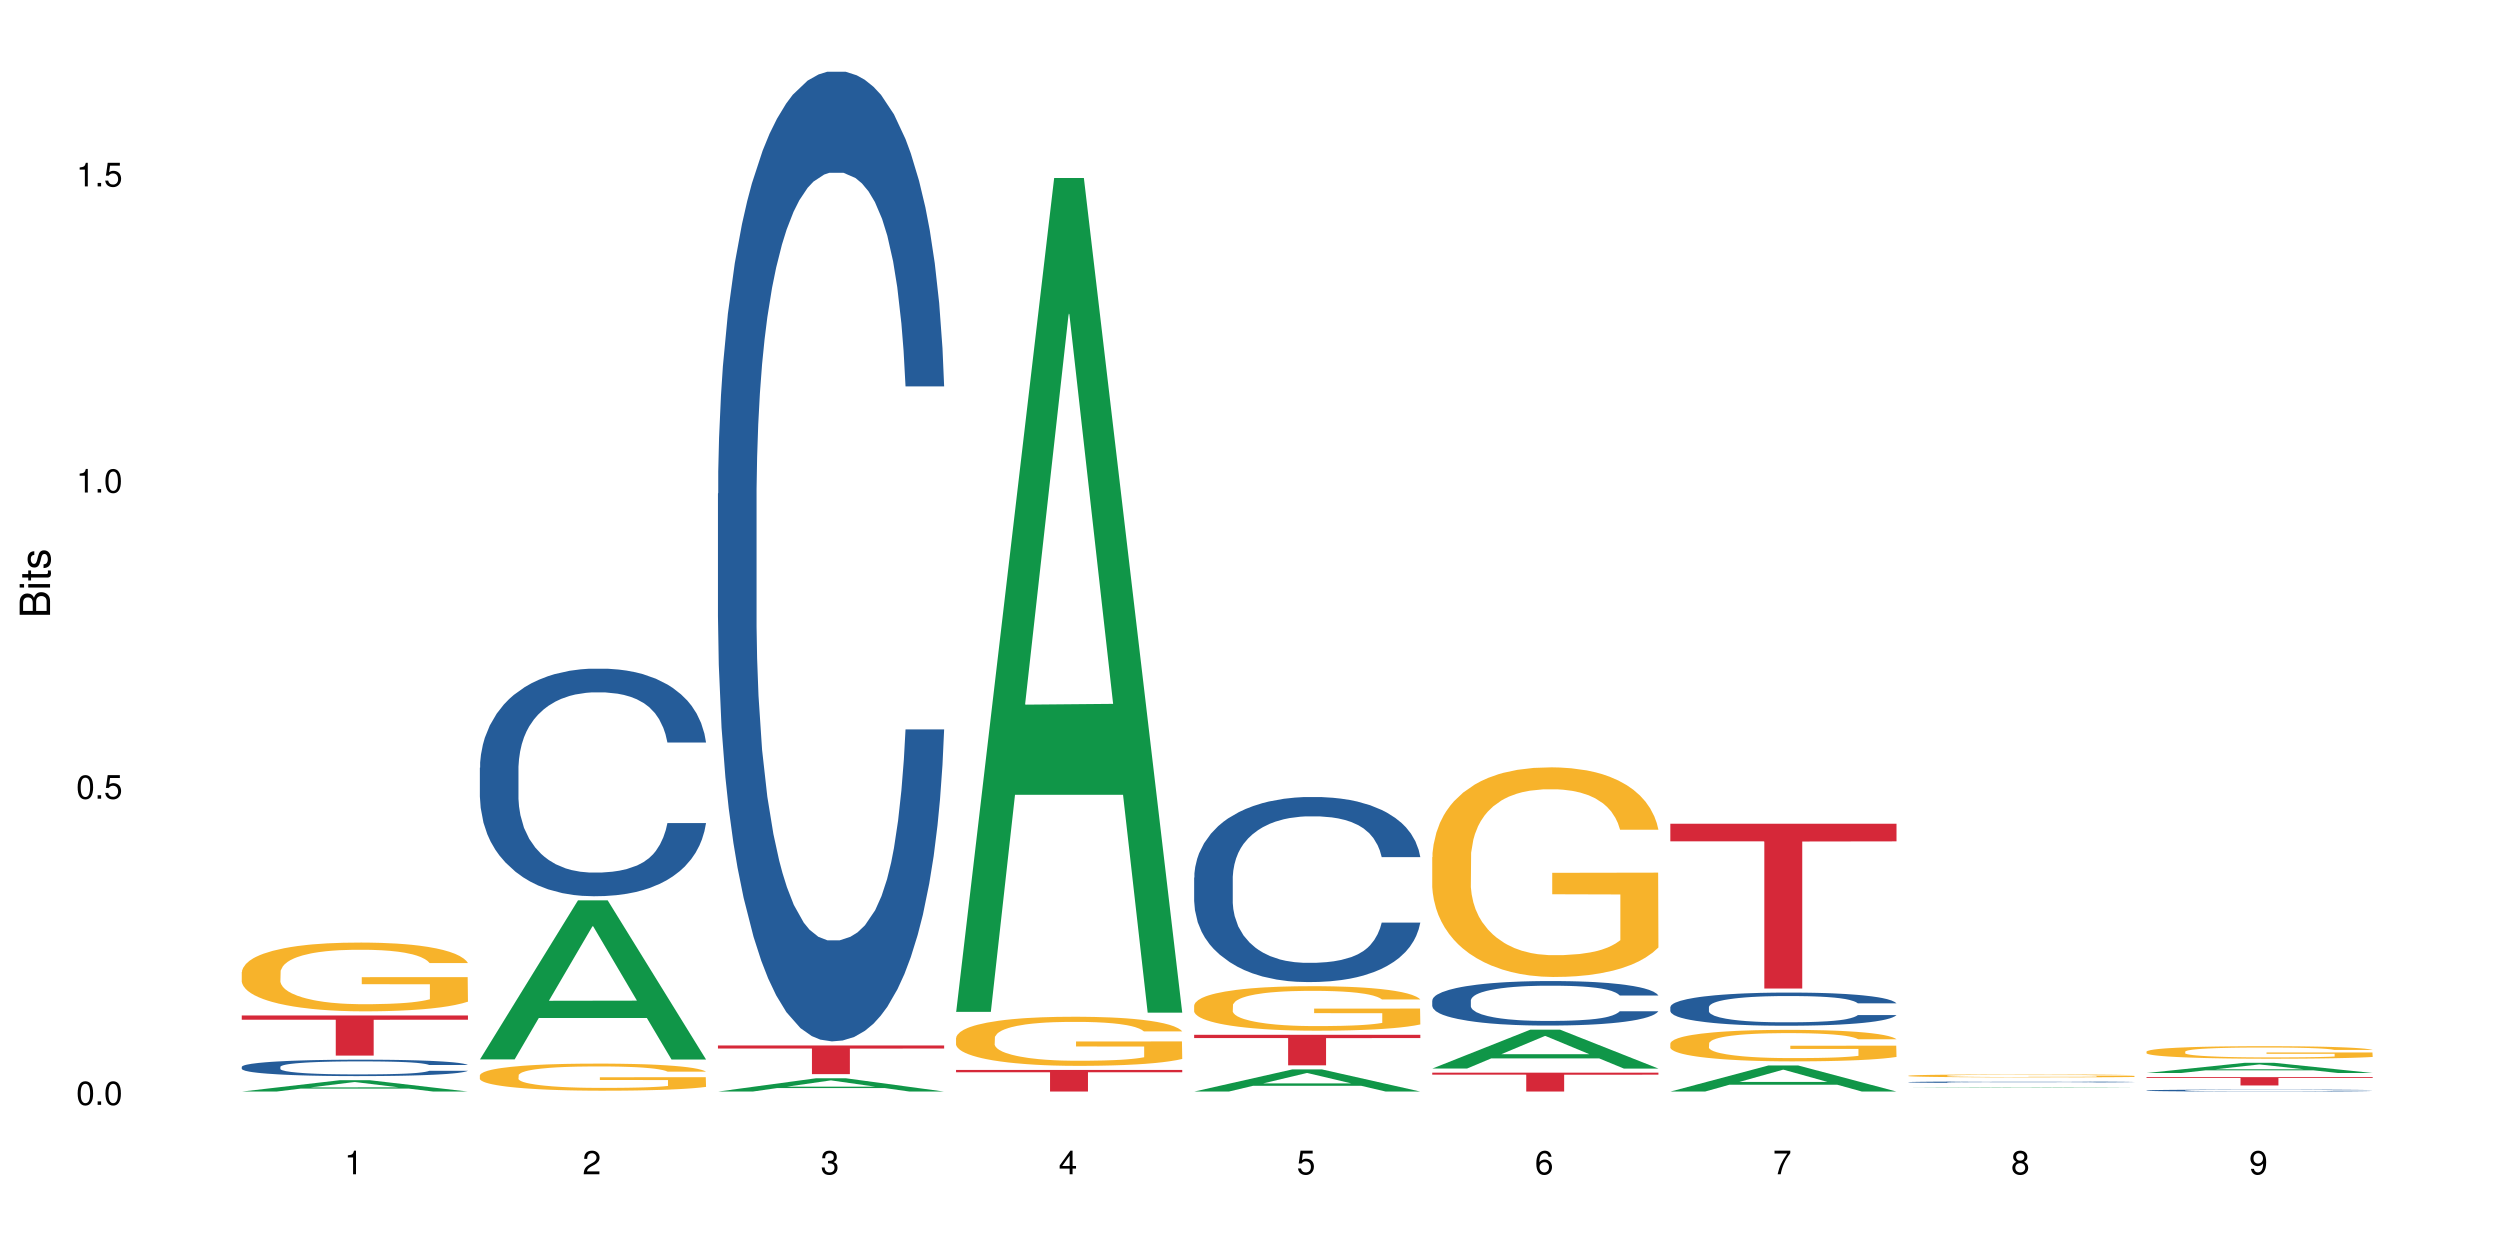 <?xml version="1.0" encoding="UTF-8"?>
<svg xmlns="http://www.w3.org/2000/svg" xmlns:xlink="http://www.w3.org/1999/xlink" width="720pt" height="360pt" viewBox="0 0 720 360" version="1.1">
<defs>
<g>
<symbol overflow="visible" id="glyph0-0">
<path style="stroke:none;" d=""/>
</symbol>
<symbol overflow="visible" id="glyph0-1">
<path style="stroke:none;" d="M 2.641 -6.797 C 2 -6.797 1.422 -6.531 1.078 -6.047 C 0.641 -5.453 0.406 -4.547 0.406 -3.297 C 0.406 -1 1.188 0.219 2.641 0.219 C 4.078 0.219 4.859 -1 4.859 -3.234 C 4.859 -4.562 4.656 -5.438 4.203 -6.047 C 3.844 -6.531 3.281 -6.797 2.641 -6.797 Z M 2.641 -6.047 C 3.547 -6.047 4 -5.125 4 -3.312 C 4 -1.375 3.562 -0.484 2.625 -0.484 C 1.734 -0.484 1.281 -1.422 1.281 -3.281 C 1.281 -5.141 1.734 -6.047 2.641 -6.047 Z M 2.641 -6.047 "/>
</symbol>
<symbol overflow="visible" id="glyph0-2">
<path style="stroke:none;" d="M 1.828 -1 L 0.828 -1 L 0.828 0 L 1.828 0 Z M 1.828 -1 "/>
</symbol>
<symbol overflow="visible" id="glyph0-3">
<path style="stroke:none;" d="M 4.562 -6.797 L 1.062 -6.797 L 0.547 -3.094 L 1.328 -3.094 C 1.719 -3.562 2.047 -3.734 2.578 -3.734 C 3.484 -3.734 4.062 -3.109 4.062 -2.094 C 4.062 -1.125 3.484 -0.531 2.578 -0.531 C 1.828 -0.531 1.375 -0.906 1.188 -1.672 L 0.328 -1.672 C 0.453 -1.109 0.547 -0.844 0.75 -0.594 C 1.125 -0.078 1.828 0.219 2.594 0.219 C 3.969 0.219 4.922 -0.781 4.922 -2.219 C 4.922 -3.562 4.031 -4.484 2.719 -4.484 C 2.25 -4.484 1.859 -4.359 1.469 -4.062 L 1.734 -5.969 L 4.562 -5.969 Z M 4.562 -6.797 "/>
</symbol>
<symbol overflow="visible" id="glyph0-4">
<path style="stroke:none;" d="M 2.484 -4.844 L 2.484 0 L 3.328 0 L 3.328 -6.797 L 2.766 -6.797 C 2.469 -5.75 2.281 -5.609 0.984 -5.453 L 0.984 -4.844 Z M 2.484 -4.844 "/>
</symbol>
<symbol overflow="visible" id="glyph0-5">
<path style="stroke:none;" d="M 4.859 -0.828 L 1.281 -0.828 C 1.359 -1.391 1.672 -1.75 2.5 -2.234 L 3.469 -2.75 C 4.406 -3.266 4.906 -3.969 4.906 -4.812 C 4.906 -5.375 4.672 -5.906 4.266 -6.266 C 3.859 -6.625 3.375 -6.797 2.719 -6.797 C 1.859 -6.797 1.219 -6.5 0.844 -5.922 C 0.609 -5.562 0.5 -5.125 0.484 -4.438 L 1.328 -4.438 C 1.359 -4.906 1.406 -5.188 1.531 -5.406 C 1.75 -5.812 2.188 -6.062 2.703 -6.062 C 3.469 -6.062 4.031 -5.516 4.031 -4.781 C 4.031 -4.25 3.719 -3.797 3.125 -3.438 L 2.234 -2.938 C 0.812 -2.141 0.406 -1.5 0.328 0 L 4.859 0 Z M 4.859 -0.828 "/>
</symbol>
<symbol overflow="visible" id="glyph0-6">
<path style="stroke:none;" d="M 2.125 -3.125 L 2.578 -3.125 C 3.516 -3.125 3.984 -2.703 3.984 -1.891 C 3.984 -1.031 3.469 -0.531 2.578 -0.531 C 1.656 -0.531 1.203 -0.984 1.156 -1.969 L 0.312 -1.969 C 0.344 -1.422 0.438 -1.078 0.609 -0.766 C 0.953 -0.109 1.625 0.219 2.547 0.219 C 3.953 0.219 4.859 -0.609 4.859 -1.906 C 4.859 -2.766 4.516 -3.25 3.703 -3.516 C 4.344 -3.766 4.656 -4.25 4.656 -4.938 C 4.656 -6.109 3.875 -6.797 2.578 -6.797 C 1.203 -6.797 0.484 -6.047 0.453 -4.609 L 1.297 -4.609 C 1.312 -5.016 1.344 -5.25 1.453 -5.453 C 1.641 -5.828 2.062 -6.062 2.594 -6.062 C 3.344 -6.062 3.797 -5.625 3.797 -4.906 C 3.797 -4.422 3.609 -4.141 3.25 -3.984 C 3.016 -3.891 2.719 -3.844 2.125 -3.844 Z M 2.125 -3.125 "/>
</symbol>
<symbol overflow="visible" id="glyph0-7">
<path style="stroke:none;" d="M 3.141 -1.625 L 3.141 0 L 3.984 0 L 3.984 -1.625 L 4.984 -1.625 L 4.984 -2.391 L 3.984 -2.391 L 3.984 -6.797 L 3.359 -6.797 L 0.266 -2.516 L 0.266 -1.625 Z M 3.141 -2.391 L 1 -2.391 L 3.141 -5.359 Z M 3.141 -2.391 "/>
</symbol>
<symbol overflow="visible" id="glyph0-8">
<path style="stroke:none;" d="M 4.781 -5.031 C 4.609 -6.141 3.891 -6.797 2.844 -6.797 C 2.094 -6.797 1.422 -6.438 1.031 -5.828 C 0.609 -5.172 0.406 -4.344 0.406 -3.094 C 0.406 -1.953 0.578 -1.234 0.984 -0.625 C 1.359 -0.078 1.953 0.219 2.703 0.219 C 3.984 0.219 4.922 -0.734 4.922 -2.078 C 4.922 -3.344 4.062 -4.234 2.844 -4.234 C 2.172 -4.234 1.641 -3.969 1.281 -3.469 C 1.281 -5.125 1.828 -6.047 2.797 -6.047 C 3.391 -6.047 3.797 -5.672 3.938 -5.031 Z M 2.734 -3.484 C 3.547 -3.484 4.062 -2.922 4.062 -2 C 4.062 -1.156 3.484 -0.531 2.703 -0.531 C 1.922 -0.531 1.328 -1.188 1.328 -2.047 C 1.328 -2.891 1.906 -3.484 2.734 -3.484 Z M 2.734 -3.484 "/>
</symbol>
<symbol overflow="visible" id="glyph0-9">
<path style="stroke:none;" d="M 4.984 -6.797 L 0.438 -6.797 L 0.438 -5.969 L 4.109 -5.969 C 2.5 -3.656 1.828 -2.234 1.328 0 L 2.219 0 C 2.594 -2.172 3.453 -4.047 4.984 -6.094 Z M 4.984 -6.797 "/>
</symbol>
<symbol overflow="visible" id="glyph0-10">
<path style="stroke:none;" d="M 3.75 -3.578 C 4.453 -4 4.688 -4.344 4.688 -4.984 C 4.688 -6.047 3.844 -6.797 2.641 -6.797 C 1.438 -6.797 0.594 -6.047 0.594 -4.984 C 0.594 -4.359 0.828 -4.016 1.516 -3.578 C 0.734 -3.203 0.359 -2.641 0.359 -1.891 C 0.359 -0.641 1.297 0.219 2.641 0.219 C 3.984 0.219 4.922 -0.641 4.922 -1.875 C 4.922 -2.641 4.531 -3.203 3.75 -3.578 Z M 2.641 -6.047 C 3.359 -6.047 3.812 -5.625 3.812 -4.969 C 3.812 -4.344 3.344 -3.922 2.641 -3.922 C 1.922 -3.922 1.453 -4.344 1.453 -4.984 C 1.453 -5.625 1.922 -6.047 2.641 -6.047 Z M 2.641 -3.203 C 3.484 -3.203 4.062 -2.672 4.062 -1.875 C 4.062 -1.062 3.484 -0.531 2.625 -0.531 C 1.797 -0.531 1.219 -1.078 1.219 -1.875 C 1.219 -2.672 1.797 -3.203 2.641 -3.203 Z M 2.641 -3.203 "/>
</symbol>
<symbol overflow="visible" id="glyph0-11">
<path style="stroke:none;" d="M 0.516 -1.547 C 0.672 -0.438 1.406 0.219 2.438 0.219 C 3.188 0.219 3.859 -0.141 4.266 -0.75 C 4.688 -1.406 4.891 -2.25 4.891 -3.484 C 4.891 -4.625 4.703 -5.359 4.312 -5.953 C 3.938 -6.5 3.344 -6.797 2.594 -6.797 C 1.297 -6.797 0.359 -5.844 0.359 -4.516 C 0.359 -3.25 1.234 -2.344 2.453 -2.344 C 3.094 -2.344 3.562 -2.578 4.016 -3.109 C 4 -1.453 3.469 -0.531 2.5 -0.531 C 1.906 -0.531 1.484 -0.906 1.359 -1.547 Z M 2.578 -6.062 C 3.375 -6.062 3.969 -5.406 3.969 -4.531 C 3.969 -3.688 3.375 -3.094 2.547 -3.094 C 1.734 -3.094 1.234 -3.672 1.234 -4.578 C 1.234 -5.438 1.797 -6.062 2.578 -6.062 Z M 2.578 -6.062 "/>
</symbol>
<symbol overflow="visible" id="glyph1-0">
<path style="stroke:none;" d=""/>
</symbol>
<symbol overflow="visible" id="glyph1-1">
<path style="stroke:none;" d="M 0 -0.953 L 0 -4.891 C 0 -5.719 -0.234 -6.344 -0.734 -6.797 C -1.188 -7.234 -1.812 -7.469 -2.5 -7.469 C -3.547 -7.469 -4.188 -7 -4.625 -5.875 C -4.984 -6.672 -5.641 -7.094 -6.531 -7.094 C -7.156 -7.094 -7.734 -6.859 -8.141 -6.391 C -8.562 -5.938 -8.75 -5.344 -8.75 -4.5 L -8.75 -0.953 Z M -4.984 -2.062 L -7.766 -2.062 L -7.766 -4.219 C -7.766 -4.844 -7.688 -5.203 -7.453 -5.5 C -7.219 -5.812 -6.859 -5.969 -6.375 -5.969 C -5.906 -5.969 -5.531 -5.812 -5.297 -5.5 C -5.062 -5.203 -4.984 -4.844 -4.984 -4.219 Z M -0.984 -2.062 L -4 -2.062 L -4 -4.781 C -4 -5.328 -3.859 -5.688 -3.578 -5.953 C -3.297 -6.219 -2.922 -6.359 -2.484 -6.359 C -2.062 -6.359 -1.688 -6.219 -1.406 -5.953 C -1.109 -5.688 -0.984 -5.328 -0.984 -4.781 Z M -0.984 -2.062 "/>
</symbol>
<symbol overflow="visible" id="glyph1-2">
<path style="stroke:none;" d="M -6.281 -1.797 L -6.281 -0.797 L 0 -0.797 L 0 -1.797 Z M -8.75 -1.797 L -8.75 -0.797 L -7.484 -0.797 L -7.484 -1.797 Z M -8.75 -1.797 "/>
</symbol>
<symbol overflow="visible" id="glyph1-3">
<path style="stroke:none;" d="M -6.281 -3.047 L -6.281 -2.016 L -8.016 -2.016 L -8.016 -1.016 L -6.281 -1.016 L -6.281 -0.172 L -5.469 -0.172 L -5.469 -1.016 L -0.719 -1.016 C -0.078 -1.016 0.281 -1.453 0.281 -2.234 C 0.281 -2.469 0.25 -2.719 0.188 -3.047 L -0.641 -3.047 C -0.609 -2.922 -0.594 -2.766 -0.594 -2.562 C -0.594 -2.141 -0.719 -2.016 -1.156 -2.016 L -5.469 -2.016 L -5.469 -3.047 Z M -6.281 -3.047 "/>
</symbol>
<symbol overflow="visible" id="glyph1-4">
<path style="stroke:none;" d="M -4.531 -5.25 C -5.766 -5.25 -6.469 -4.422 -6.469 -2.969 C -6.469 -1.516 -5.719 -0.562 -4.547 -0.562 C -3.562 -0.562 -3.094 -1.062 -2.734 -2.562 L -2.516 -3.484 C -2.344 -4.188 -2.094 -4.469 -1.625 -4.469 C -1.047 -4.469 -0.641 -3.875 -0.641 -3 C -0.641 -2.453 -0.797 -2 -1.062 -1.75 C -1.25 -1.594 -1.422 -1.531 -1.875 -1.469 L -1.875 -0.406 C -0.422 -0.453 0.281 -1.266 0.281 -2.922 C 0.281 -4.5 -0.5 -5.516 -1.719 -5.516 C -2.656 -5.516 -3.172 -4.984 -3.469 -3.734 L -3.703 -2.766 C -3.891 -1.953 -4.156 -1.609 -4.594 -1.609 C -5.172 -1.609 -5.547 -2.125 -5.547 -2.938 C -5.547 -3.75 -5.203 -4.172 -4.531 -4.203 Z M -4.531 -5.25 "/>
</symbol>
</g>
</defs>
<g id="surface103643">
<rect x="0" y="0" width="720" height="360" style="fill:rgb(100%,100%,100%);fill-opacity:1;stroke:none;"/>
<path style=" stroke:none;fill-rule:nonzero;fill:rgb(6.275%,58.824%,28.235%);fill-opacity:1;" d="M 69.629 314.367 L 69.699 314.363 L 97.887 311.098 L 106.445 311.098 L 134.773 314.371 L 124.82 314.371 L 117.719 313.516 L 86.609 313.516 L 79.652 314.367 L 69.629 314.367 L 89.602 313.164 L 114.867 313.16 L 102.27 311.633 L 102.129 311.629 L 101.992 311.637 L 89.535 313.16 L 89.602 313.164 Z M 69.629 314.367 "/>
<path style=" stroke:none;fill-rule:nonzero;fill:rgb(14.51%,36.078%,60%);fill-opacity:1;" d="M 69.629 307.246 L 69.707 307.242 L 69.707 307.137 L 69.945 306.973 L 70.504 306.766 L 71.059 306.625 L 72.488 306.367 L 74.477 306.121 L 76.539 305.934 L 78.051 305.82 L 79.402 305.734 L 82.5 305.574 L 84.484 305.492 L 86.629 305.418 L 89.25 305.344 L 91.156 305.301 L 95.449 305.23 L 98.625 305.203 L 101.09 305.188 L 106.41 305.188 L 109.59 305.207 L 111.891 305.227 L 114.434 305.262 L 116.578 305.301 L 120.312 305.395 L 123.648 305.516 L 125.16 305.586 L 127.543 305.719 L 129.371 305.852 L 130.641 305.961 L 132.07 306.121 L 133.34 306.316 L 134.293 306.535 L 134.773 306.723 L 123.648 306.723 L 123.094 306.551 L 122.457 306.418 L 121.266 306.238 L 120.074 306.113 L 118.406 305.988 L 116.898 305.906 L 114.832 305.824 L 113.004 305.773 L 111.098 305.734 L 109.27 305.707 L 105.773 305.68 L 101.723 305.68 L 100.215 305.691 L 97.117 305.723 L 95.449 305.754 L 93.066 305.816 L 91.395 305.871 L 89.41 305.957 L 88.059 306.031 L 86.391 306.145 L 85.199 306.242 L 83.848 306.387 L 83.055 306.492 L 82.34 306.613 L 81.703 306.758 L 81.227 306.91 L 80.91 307.07 L 80.75 307.223 L 80.75 307.895 L 80.91 308.051 L 81.309 308.23 L 82.34 308.496 L 83.848 308.723 L 85.598 308.906 L 87.266 309.035 L 88.219 309.098 L 89.488 309.164 L 91.477 309.25 L 94.336 309.34 L 96.004 309.371 L 98.547 309.406 L 101.168 309.426 L 104.664 309.426 L 107.762 309.406 L 109.828 309.387 L 111.973 309.352 L 114.91 309.277 L 116.738 309.207 L 118.328 309.125 L 119.52 309.043 L 120.312 308.977 L 121.504 308.84 L 122.457 308.695 L 123.172 308.543 L 123.648 308.395 L 134.773 308.395 L 134.293 308.57 L 133.578 308.738 L 132.863 308.863 L 131.754 309.016 L 130.48 309.148 L 128.656 309.301 L 127.145 309.398 L 125.16 309.508 L 123.332 309.59 L 121.348 309.664 L 118.406 309.75 L 116.5 309.793 L 114.434 309.832 L 111.973 309.867 L 108.875 309.895 L 105.535 309.914 L 102.438 309.918 L 99.102 309.91 L 96.641 309.891 L 93.383 309.852 L 89.332 309.773 L 86.391 309.691 L 84.086 309.609 L 82.102 309.523 L 79.879 309.406 L 77.016 309.219 L 75.27 309.07 L 74.078 308.949 L 72.727 308.781 L 71.773 308.629 L 70.66 308.387 L 69.867 308.082 L 69.629 307.844 Z M 69.629 307.246 "/>
<path style=" stroke:none;fill-rule:nonzero;fill:rgb(96.863%,70.196%,16.863%);fill-opacity:1;" d="M 69.629 279.941 L 69.707 279.922 L 69.707 279.562 L 70.027 278.746 L 70.82 277.625 L 71.855 276.703 L 72.965 275.98 L 73.68 275.602 L 74.871 275.059 L 75.906 274.66 L 78.527 273.844 L 81.863 273.086 L 83.691 272.762 L 85.758 272.453 L 88.695 272.109 L 90.047 271.98 L 94.176 271.691 L 98.863 271.512 L 104.027 271.457 L 106.41 271.477 L 109.668 271.547 L 114.117 271.746 L 116.66 271.93 L 118.645 272.109 L 120.711 272.344 L 123.254 272.707 L 125.637 273.141 L 127.543 273.574 L 129.449 274.117 L 131.039 274.695 L 132.387 275.328 L 133.578 276.09 L 134.293 276.723 L 134.773 277.355 L 123.73 277.355 L 123.094 276.723 L 122.379 276.234 L 121.188 275.637 L 119.996 275.203 L 118.805 274.859 L 116.578 274.387 L 114.672 274.098 L 112.289 273.844 L 109.984 273.684 L 107.363 273.574 L 105.773 273.539 L 101.566 273.539 L 97.75 273.664 L 95.527 273.809 L 93.938 273.953 L 91.715 274.227 L 90.363 274.441 L 89.57 274.586 L 87.188 275.148 L 85.598 275.656 L 84.723 276 L 83.609 276.539 L 82.816 277.031 L 81.941 277.754 L 81.465 278.297 L 80.832 279.527 L 80.75 282.781 L 80.988 283.469 L 81.465 284.211 L 82.102 284.863 L 83.055 285.551 L 84.008 286.074 L 85.676 286.781 L 87.105 287.25 L 88.219 287.559 L 90.363 288.047 L 91.238 288.207 L 93.305 288.535 L 95.449 288.789 L 98.07 289.004 L 100.055 289.113 L 103.234 289.203 L 107.285 289.203 L 112.051 289.094 L 115.07 288.949 L 117.137 288.805 L 118.484 288.68 L 120.152 288.48 L 121.348 288.301 L 122.457 288.102 L 123.809 287.793 L 123.809 283.469 L 104.188 283.453 L 104.188 281.426 L 134.691 281.406 L 134.773 288.48 L 133.102 288.969 L 131.039 289.438 L 129.051 289.801 L 126.984 290.109 L 124.047 290.453 L 121.664 290.668 L 118.008 290.922 L 114.672 291.086 L 111.176 291.195 L 108.078 291.25 L 104.426 291.266 L 101.168 291.23 L 97.672 291.121 L 94.891 290.977 L 92.352 290.797 L 89.809 290.562 L 86.629 290.18 L 84.562 289.875 L 82.418 289.492 L 80.273 289.043 L 78.367 288.551 L 77.098 288.172 L 75.824 287.738 L 74.477 287.195 L 73.203 286.582 L 72.25 286.02 L 71.379 285.387 L 70.742 284.789 L 70.105 283.977 L 69.789 283.324 L 69.629 282.766 Z M 69.629 279.941 "/>
<path style=" stroke:none;fill-rule:nonzero;fill:rgb(83.922%,15.686%,22.353%);fill-opacity:1;" d="M 69.629 292.445 L 134.773 292.445 L 134.773 293.684 L 107.621 293.695 L 107.621 304.008 L 96.699 304.008 L 96.699 293.707 L 96.543 293.684 L 69.629 293.684 Z M 69.629 292.445 "/>
<path style=" stroke:none;fill-rule:nonzero;fill:rgb(6.275%,58.824%,28.235%);fill-opacity:1;" d="M 138.199 305.098 L 138.27 305.055 L 166.457 259.301 L 175.016 259.301 L 203.344 305.141 L 193.391 305.141 L 186.293 293.176 L 155.18 293.176 L 148.223 305.098 L 138.199 305.098 L 158.176 288.223 L 183.438 288.18 L 170.84 266.789 L 170.703 266.746 L 170.562 266.875 L 158.105 288.18 L 158.176 288.223 Z M 138.199 305.098 "/>
<path style=" stroke:none;fill-rule:nonzero;fill:rgb(14.51%,36.078%,60%);fill-opacity:1;" d="M 138.199 221.102 L 138.281 221.043 L 138.281 219.605 L 138.52 217.328 L 139.074 214.453 L 139.629 212.477 L 141.059 208.941 L 143.047 205.527 L 145.113 202.891 L 146.621 201.336 L 147.973 200.137 L 151.07 197.922 L 153.055 196.781 L 155.199 195.766 L 157.82 194.746 L 159.73 194.148 L 164.02 193.188 L 167.195 192.77 L 169.66 192.59 L 174.98 192.59 L 178.16 192.828 L 180.465 193.129 L 183.004 193.609 L 185.148 194.148 L 188.883 195.465 L 192.219 197.141 L 193.73 198.102 L 196.113 199.957 L 197.941 201.754 L 199.211 203.312 L 200.641 205.527 L 201.914 208.223 L 202.867 211.277 L 203.344 213.855 L 192.219 213.855 L 191.664 211.457 L 191.027 209.602 L 189.836 207.145 L 188.645 205.41 L 186.977 203.672 L 185.469 202.531 L 183.402 201.395 L 181.574 200.676 L 179.668 200.137 L 177.84 199.777 L 174.348 199.418 L 170.293 199.418 L 168.785 199.539 L 165.688 200.016 L 164.02 200.438 L 161.637 201.273 L 159.969 202.055 L 157.98 203.25 L 156.629 204.27 L 154.961 205.828 L 153.77 207.207 L 152.422 209.184 L 151.625 210.68 L 150.91 212.355 L 150.273 214.332 L 149.797 216.43 L 149.48 218.645 L 149.32 220.805 L 149.32 230.086 L 149.48 232.242 L 149.879 234.762 L 150.91 238.414 L 152.422 241.59 L 154.168 244.105 L 155.836 245.902 L 156.789 246.738 L 158.059 247.699 L 160.047 248.898 L 162.906 250.094 L 164.574 250.574 L 167.117 251.055 L 169.738 251.293 L 173.234 251.293 L 176.332 251.055 L 178.398 250.754 L 180.543 250.273 L 183.48 249.258 L 185.309 248.297 L 186.898 247.16 L 188.09 246.02 L 188.883 245.062 L 190.074 243.207 L 191.027 241.168 L 191.742 239.074 L 192.219 237.035 L 203.344 237.035 L 202.867 239.434 L 202.152 241.77 L 201.438 243.504 L 200.324 245.602 L 199.051 247.457 L 197.227 249.555 L 195.715 250.934 L 193.73 252.43 L 191.902 253.57 L 189.918 254.586 L 186.977 255.785 L 185.07 256.383 L 183.004 256.922 L 180.543 257.402 L 177.445 257.82 L 174.109 258.062 L 171.008 258.121 L 167.672 258 L 165.211 257.762 L 161.953 257.223 L 157.902 256.145 L 154.961 255.008 L 152.66 253.867 L 150.672 252.672 L 148.449 251.055 L 145.59 248.418 L 143.84 246.379 L 142.648 244.703 L 141.297 242.367 L 140.344 240.27 L 139.234 236.918 L 138.438 232.664 L 138.199 229.367 Z M 138.199 221.102 "/>
<path style=" stroke:none;fill-rule:nonzero;fill:rgb(96.863%,70.196%,16.863%);fill-opacity:1;" d="M 138.199 309.664 L 138.281 309.656 L 138.281 309.512 L 138.598 309.191 L 139.391 308.75 L 140.426 308.387 L 141.535 308.102 L 142.25 307.953 L 143.441 307.738 L 144.477 307.582 L 147.098 307.262 L 150.434 306.961 L 152.262 306.832 L 154.328 306.711 L 157.266 306.574 L 158.617 306.527 L 162.746 306.41 L 167.434 306.34 L 172.598 306.32 L 174.98 306.324 L 178.238 306.355 L 182.688 306.434 L 185.23 306.504 L 187.215 306.574 L 189.281 306.668 L 191.824 306.812 L 194.207 306.98 L 196.113 307.152 L 198.02 307.367 L 199.609 307.594 L 200.957 307.844 L 202.152 308.145 L 202.867 308.395 L 203.344 308.645 L 192.301 308.645 L 191.664 308.395 L 190.949 308.199 L 189.758 307.965 L 188.566 307.793 L 187.375 307.66 L 185.148 307.473 L 183.242 307.359 L 180.859 307.262 L 178.555 307.195 L 175.934 307.152 L 174.348 307.141 L 170.137 307.141 L 166.324 307.188 L 164.098 307.246 L 162.508 307.301 L 160.285 307.41 L 158.934 307.496 L 158.141 307.551 L 155.758 307.773 L 154.168 307.973 L 153.293 308.109 L 152.184 308.32 L 151.387 308.516 L 150.512 308.801 L 150.035 309.012 L 149.402 309.5 L 149.32 310.781 L 149.559 311.051 L 150.035 311.344 L 150.672 311.602 L 151.625 311.871 L 152.578 312.078 L 154.246 312.355 L 155.676 312.543 L 156.789 312.664 L 158.934 312.855 L 159.809 312.918 L 161.875 313.047 L 164.02 313.148 L 166.641 313.234 L 168.625 313.277 L 171.805 313.312 L 175.855 313.312 L 180.621 313.27 L 183.641 313.211 L 185.707 313.156 L 187.059 313.105 L 188.727 313.027 L 189.918 312.957 L 191.027 312.879 L 192.379 312.754 L 192.379 311.051 L 172.758 311.047 L 172.758 310.246 L 203.262 310.238 L 203.344 313.027 L 201.676 313.219 L 199.609 313.406 L 197.621 313.547 L 195.559 313.668 L 192.617 313.805 L 190.234 313.891 L 186.578 313.988 L 183.242 314.055 L 179.746 314.098 L 176.648 314.117 L 172.996 314.125 L 169.738 314.109 L 166.242 314.066 L 163.461 314.012 L 160.922 313.938 L 158.379 313.848 L 155.199 313.695 L 153.137 313.574 L 150.988 313.426 L 148.844 313.246 L 146.938 313.055 L 145.668 312.906 L 144.398 312.734 L 143.047 312.52 L 141.773 312.277 L 140.82 312.059 L 139.949 311.809 L 139.312 311.574 L 138.676 311.25 L 138.359 310.996 L 138.199 310.773 Z M 138.199 309.664 "/>
<path style=" stroke:none;fill-rule:nonzero;fill:rgb(6.275%,58.824%,28.235%);fill-opacity:1;" d="M 206.77 314.367 L 206.84 314.363 L 235.027 310.539 L 243.586 310.539 L 271.914 314.371 L 261.961 314.371 L 254.863 313.371 L 223.754 313.371 L 216.793 314.367 L 206.77 314.367 L 226.746 312.957 L 252.008 312.953 L 239.41 311.164 L 239.273 311.16 L 239.133 311.172 L 226.676 312.953 L 226.746 312.957 Z M 206.77 314.367 "/>
<path style=" stroke:none;fill-rule:nonzero;fill:rgb(14.51%,36.078%,60%);fill-opacity:1;" d="M 206.77 142.168 L 206.852 141.914 L 206.852 135.785 L 207.09 126.086 L 207.645 113.836 L 208.199 105.41 L 209.629 90.352 L 211.617 75.801 L 213.684 64.566 L 215.191 57.93 L 216.543 52.824 L 219.641 43.383 L 221.625 38.531 L 223.77 34.191 L 226.395 29.852 L 228.301 27.301 L 232.59 23.215 L 235.766 21.43 L 238.23 20.664 L 243.551 20.664 L 246.73 21.684 L 249.035 22.961 L 251.574 25.004 L 253.723 27.301 L 257.453 32.914 L 260.793 40.062 L 262.301 44.148 L 264.684 52.059 L 266.512 59.719 L 267.781 66.355 L 269.211 75.801 L 270.484 87.285 L 271.438 100.305 L 271.914 111.281 L 260.793 111.281 L 260.234 101.07 L 259.598 93.156 L 258.406 82.691 L 257.215 75.289 L 255.547 67.887 L 254.039 63.035 L 251.973 58.188 L 250.145 55.125 L 248.238 52.824 L 246.414 51.293 L 242.918 49.762 L 238.863 49.762 L 237.355 50.273 L 234.258 52.316 L 232.59 54.102 L 230.207 57.676 L 228.539 60.996 L 226.551 66.102 L 225.203 70.438 L 223.531 77.078 L 222.34 82.945 L 220.992 91.371 L 220.195 97.754 L 219.48 104.898 L 218.848 113.324 L 218.371 122.258 L 218.051 131.703 L 217.891 140.891 L 217.891 180.457 L 218.051 189.648 L 218.449 200.367 L 219.48 215.941 L 220.992 229.469 L 222.738 240.191 L 224.406 247.848 L 225.359 251.422 L 226.633 255.504 L 228.617 260.609 L 231.477 265.715 L 233.145 267.758 L 235.688 269.801 L 238.309 270.82 L 241.805 270.82 L 244.902 269.801 L 246.969 268.523 L 249.113 266.48 L 252.051 262.141 L 253.879 258.059 L 255.469 253.207 L 256.66 248.359 L 257.453 244.273 L 258.645 236.359 L 259.598 227.68 L 260.312 218.746 L 260.793 210.07 L 271.914 210.07 L 271.438 220.277 L 270.723 230.234 L 270.008 237.637 L 268.895 246.57 L 267.621 254.484 L 265.797 263.418 L 264.285 269.289 L 262.301 275.672 L 260.473 280.52 L 258.488 284.859 L 255.547 289.965 L 253.641 292.52 L 251.574 294.816 L 249.113 296.859 L 246.016 298.645 L 242.68 299.664 L 239.582 299.922 L 236.242 299.41 L 233.781 298.391 L 230.523 296.094 L 226.473 291.496 L 223.531 286.648 L 221.23 281.797 L 219.242 276.691 L 217.02 269.801 L 214.16 258.57 L 212.41 249.891 L 211.219 242.742 L 209.867 232.785 L 208.914 223.852 L 207.805 209.559 L 207.008 191.434 L 206.77 177.395 Z M 206.77 142.168 "/>
<path style=" stroke:none;fill-rule:nonzero;fill:rgb(83.922%,15.686%,22.353%);fill-opacity:1;" d="M 206.77 301.102 L 271.914 301.102 L 271.914 301.984 L 244.766 301.992 L 244.766 309.359 L 233.84 309.359 L 233.84 302 L 233.684 301.984 L 206.77 301.984 Z M 206.77 301.102 "/>
<path style=" stroke:none;fill-rule:nonzero;fill:rgb(6.275%,58.824%,28.235%);fill-opacity:1;" d="M 275.34 291.414 L 275.41 291.191 L 303.598 51.258 L 312.156 51.258 L 340.484 291.641 L 330.531 291.641 L 323.434 228.895 L 292.324 228.895 L 285.363 291.414 L 275.34 291.414 L 295.316 202.938 L 320.578 202.711 L 307.98 90.531 L 307.844 90.305 L 307.703 90.984 L 295.246 202.711 L 295.316 202.938 Z M 275.34 291.414 "/>
<path style=" stroke:none;fill-rule:nonzero;fill:rgb(96.863%,70.196%,16.863%);fill-opacity:1;" d="M 275.34 298.883 L 275.422 298.867 L 275.422 298.609 L 275.738 298.027 L 276.531 297.227 L 277.566 296.57 L 278.68 296.051 L 279.395 295.781 L 280.586 295.391 L 281.617 295.109 L 284.238 294.527 L 287.574 293.984 L 289.402 293.75 L 291.469 293.531 L 294.406 293.285 L 295.758 293.195 L 299.891 292.988 L 304.574 292.859 L 309.738 292.82 L 312.121 292.836 L 315.379 292.887 L 319.828 293.027 L 322.371 293.156 L 324.355 293.285 L 326.422 293.453 L 328.965 293.711 L 331.348 294.023 L 333.254 294.332 L 335.16 294.719 L 336.75 295.133 L 338.102 295.586 L 339.293 296.129 L 340.008 296.582 L 340.484 297.035 L 329.441 297.035 L 328.805 296.582 L 328.09 296.234 L 326.898 295.805 L 325.707 295.496 L 324.516 295.25 L 322.293 294.914 L 320.387 294.707 L 318 294.527 L 315.699 294.41 L 313.078 294.332 L 311.488 294.309 L 307.277 294.309 L 303.465 294.398 L 301.238 294.5 L 299.652 294.605 L 297.426 294.797 L 296.074 294.953 L 295.281 295.055 L 292.898 295.457 L 291.309 295.82 L 290.434 296.066 L 289.324 296.453 L 288.527 296.801 L 287.656 297.316 L 287.18 297.707 L 286.543 298.586 L 286.465 300.91 L 286.703 301.402 L 287.18 301.93 L 287.812 302.395 L 288.766 302.887 L 289.719 303.262 L 291.387 303.766 L 292.82 304.102 L 293.93 304.32 L 296.074 304.672 L 296.949 304.785 L 299.016 305.02 L 301.16 305.199 L 303.781 305.355 L 305.766 305.434 L 308.945 305.496 L 312.996 305.496 L 317.762 305.418 L 320.781 305.316 L 322.848 305.215 L 324.199 305.121 L 325.867 304.98 L 327.059 304.852 L 328.172 304.711 L 329.52 304.488 L 329.52 301.402 L 309.898 301.387 L 309.898 299.941 L 340.402 299.93 L 340.484 304.98 L 338.816 305.328 L 336.75 305.664 L 334.766 305.922 L 332.699 306.145 L 329.758 306.391 L 327.375 306.543 L 323.723 306.727 L 320.387 306.84 L 316.891 306.918 L 313.793 306.957 L 310.137 306.969 L 306.879 306.945 L 303.383 306.867 L 300.605 306.766 L 298.062 306.633 L 295.52 306.465 L 292.344 306.195 L 290.277 305.977 L 288.133 305.703 L 285.988 305.383 L 284.078 305.031 L 282.809 304.762 L 281.539 304.449 L 280.188 304.062 L 278.918 303.625 L 277.965 303.223 L 277.09 302.77 L 276.453 302.344 L 275.816 301.762 L 275.5 301.297 L 275.34 300.898 Z M 275.34 298.883 "/>
<path style=" stroke:none;fill-rule:nonzero;fill:rgb(83.922%,15.686%,22.353%);fill-opacity:1;" d="M 275.34 308.148 L 340.484 308.148 L 340.484 308.816 L 313.336 308.82 L 313.336 314.371 L 302.41 314.371 L 302.41 308.828 L 302.254 308.816 L 275.34 308.816 Z M 275.34 308.148 "/>
<path style=" stroke:none;fill-rule:nonzero;fill:rgb(6.275%,58.824%,28.235%);fill-opacity:1;" d="M 343.914 314.363 L 343.98 314.359 L 372.168 307.992 L 380.73 307.992 L 409.055 314.371 L 399.102 314.371 L 392.004 312.707 L 360.895 312.707 L 353.934 314.363 L 343.914 314.363 L 363.887 312.016 L 389.148 312.012 L 376.555 309.035 L 376.414 309.027 L 376.273 309.047 L 363.816 312.012 L 363.887 312.016 Z M 343.914 314.363 "/>
<path style=" stroke:none;fill-rule:nonzero;fill:rgb(14.51%,36.078%,60%);fill-opacity:1;" d="M 343.914 252.746 L 343.992 252.699 L 343.992 251.531 L 344.23 249.68 L 344.785 247.34 L 345.344 245.734 L 346.773 242.859 L 348.758 240.086 L 350.824 237.941 L 352.332 236.676 L 353.684 235.699 L 356.781 233.898 L 358.77 232.973 L 360.914 232.145 L 363.535 231.316 L 365.441 230.832 L 369.73 230.051 L 372.91 229.711 L 375.371 229.562 L 380.695 229.562 L 383.871 229.758 L 386.176 230.004 L 388.719 230.391 L 390.863 230.832 L 394.598 231.902 L 397.934 233.266 L 399.441 234.047 L 401.824 235.555 L 403.652 237.016 L 404.922 238.281 L 406.352 240.086 L 407.625 242.277 L 408.578 244.758 L 409.055 246.855 L 397.934 246.855 L 397.375 244.906 L 396.742 243.395 L 395.551 241.398 L 394.359 239.988 L 392.688 238.574 L 391.18 237.648 L 389.113 236.723 L 387.289 236.141 L 385.379 235.699 L 383.555 235.41 L 380.059 235.117 L 376.008 235.117 L 374.496 235.215 L 371.398 235.605 L 369.73 235.945 L 367.348 236.625 L 365.68 237.258 L 363.691 238.234 L 362.344 239.062 L 360.676 240.328 L 359.484 241.449 L 358.133 243.055 L 357.336 244.273 L 356.621 245.637 L 355.988 247.242 L 355.512 248.949 L 355.191 250.75 L 355.035 252.504 L 355.035 260.051 L 355.191 261.805 L 355.59 263.852 L 356.621 266.82 L 358.133 269.402 L 359.879 271.449 L 361.547 272.91 L 362.5 273.594 L 363.773 274.371 L 365.758 275.344 L 368.617 276.32 L 370.285 276.707 L 372.828 277.098 L 375.449 277.293 L 378.945 277.293 L 382.043 277.098 L 384.109 276.855 L 386.254 276.465 L 389.195 275.637 L 391.02 274.859 L 392.609 273.934 L 393.801 273.008 L 394.598 272.227 L 395.789 270.719 L 396.742 269.062 L 397.457 267.359 L 397.934 265.703 L 409.055 265.703 L 408.578 267.648 L 407.863 269.551 L 407.148 270.961 L 406.035 272.668 L 404.766 274.176 L 402.938 275.883 L 401.43 277 L 399.441 278.219 L 397.613 279.145 L 395.629 279.973 L 392.688 280.945 L 390.781 281.434 L 388.719 281.871 L 386.254 282.262 L 383.156 282.602 L 379.82 282.797 L 376.723 282.844 L 373.387 282.746 L 370.922 282.555 L 367.664 282.113 L 363.613 281.238 L 360.676 280.312 L 358.371 279.387 L 356.383 278.414 L 354.16 277.098 L 351.301 274.957 L 349.551 273.301 L 348.359 271.938 L 347.012 270.035 L 346.059 268.332 L 344.945 265.605 L 344.152 262.148 L 343.914 259.469 Z M 343.914 252.746 "/>
<path style=" stroke:none;fill-rule:nonzero;fill:rgb(96.863%,70.196%,16.863%);fill-opacity:1;" d="M 343.914 289.516 L 343.992 289.504 L 343.992 289.27 L 344.309 288.742 L 345.105 288.02 L 346.137 287.422 L 347.25 286.953 L 347.965 286.707 L 349.156 286.355 L 350.188 286.098 L 352.809 285.57 L 356.145 285.078 L 357.973 284.867 L 360.039 284.668 L 362.977 284.445 L 364.328 284.363 L 368.461 284.176 L 373.148 284.059 L 378.309 284.023 L 380.695 284.035 L 383.949 284.082 L 388.398 284.211 L 390.941 284.328 L 392.926 284.445 L 394.992 284.598 L 397.535 284.832 L 399.918 285.113 L 401.824 285.395 L 403.73 285.746 L 405.32 286.121 L 406.672 286.531 L 407.863 287.023 L 408.578 287.434 L 409.055 287.844 L 398.012 287.844 L 397.375 287.434 L 396.66 287.117 L 395.469 286.73 L 394.277 286.449 L 393.086 286.227 L 390.863 285.922 L 388.957 285.734 L 386.574 285.57 L 384.27 285.465 L 381.648 285.395 L 380.059 285.371 L 375.848 285.371 L 372.035 285.453 L 369.809 285.547 L 368.223 285.641 L 365.996 285.816 L 364.645 285.957 L 363.852 286.051 L 361.469 286.414 L 359.879 286.742 L 359.008 286.965 L 357.895 287.316 L 357.098 287.633 L 356.227 288.102 L 355.75 288.453 L 355.113 289.246 L 355.035 291.355 L 355.273 291.801 L 355.75 292.281 L 356.383 292.703 L 357.336 293.148 L 358.293 293.488 L 359.961 293.941 L 361.391 294.246 L 362.5 294.445 L 364.645 294.762 L 365.52 294.867 L 367.586 295.078 L 369.73 295.242 L 372.352 295.383 L 374.34 295.453 L 377.516 295.512 L 381.566 295.512 L 386.332 295.441 L 389.352 295.348 L 391.418 295.254 L 392.77 295.172 L 394.438 295.043 L 395.629 294.926 L 396.742 294.797 L 398.09 294.598 L 398.09 291.801 L 378.469 291.789 L 378.469 290.477 L 408.977 290.465 L 409.055 295.043 L 407.387 295.359 L 405.32 295.664 L 403.336 295.898 L 401.27 296.098 L 398.328 296.32 L 395.945 296.461 L 392.293 296.625 L 388.957 296.73 L 385.461 296.801 L 382.363 296.836 L 378.707 296.848 L 375.449 296.824 L 371.953 296.754 L 369.176 296.66 L 366.633 296.543 L 364.09 296.391 L 360.914 296.145 L 358.848 295.945 L 356.703 295.699 L 354.559 295.406 L 352.652 295.09 L 351.379 294.844 L 350.109 294.562 L 348.758 294.211 L 347.488 293.812 L 346.535 293.453 L 345.66 293.043 L 345.023 292.656 L 344.391 292.129 L 344.07 291.707 L 343.914 291.344 Z M 343.914 289.516 "/>
<path style=" stroke:none;fill-rule:nonzero;fill:rgb(83.922%,15.686%,22.353%);fill-opacity:1;" d="M 343.914 298.027 L 409.055 298.027 L 409.055 298.969 L 381.906 298.977 L 381.906 306.812 L 370.98 306.812 L 370.98 298.984 L 370.824 298.969 L 343.914 298.969 Z M 343.914 298.027 "/>
<path style=" stroke:none;fill-rule:nonzero;fill:rgb(6.275%,58.824%,28.235%);fill-opacity:1;" d="M 412.484 307.742 L 412.551 307.73 L 440.738 296.543 L 449.301 296.543 L 477.625 307.75 L 467.672 307.75 L 460.574 304.824 L 429.465 304.824 L 422.504 307.742 L 412.484 307.742 L 432.457 303.617 L 457.719 303.605 L 445.125 298.375 L 444.984 298.363 L 444.844 298.395 L 432.387 303.605 L 432.457 303.617 Z M 412.484 307.742 "/>
<path style=" stroke:none;fill-rule:nonzero;fill:rgb(14.51%,36.078%,60%);fill-opacity:1;" d="M 412.484 288.125 L 412.562 288.113 L 412.562 287.832 L 412.801 287.387 L 413.355 286.824 L 413.914 286.438 L 415.344 285.746 L 417.328 285.078 L 419.395 284.562 L 420.902 284.258 L 422.254 284.023 L 425.352 283.59 L 427.34 283.367 L 429.484 283.168 L 432.105 282.969 L 434.012 282.852 L 438.301 282.668 L 441.48 282.586 L 443.941 282.551 L 449.266 282.551 L 452.441 282.598 L 454.746 282.656 L 457.289 282.75 L 459.434 282.852 L 463.168 283.109 L 466.504 283.438 L 468.012 283.625 L 470.395 283.988 L 472.223 284.34 L 473.492 284.645 L 474.926 285.078 L 476.195 285.605 L 477.148 286.203 L 477.625 286.707 L 466.504 286.707 L 465.945 286.238 L 465.312 285.875 L 464.121 285.395 L 462.93 285.055 L 461.262 284.715 L 459.75 284.492 L 457.684 284.27 L 455.859 284.129 L 453.953 284.023 L 452.125 283.953 L 448.629 283.883 L 444.578 283.883 L 443.066 283.906 L 439.969 284 L 438.301 284.082 L 435.918 284.246 L 434.25 284.398 L 432.266 284.633 L 430.914 284.832 L 429.246 285.137 L 428.055 285.406 L 426.703 285.793 L 425.91 286.086 L 425.195 286.414 L 424.559 286.801 L 424.082 287.211 L 423.762 287.645 L 423.605 288.066 L 423.605 289.883 L 423.762 290.305 L 424.16 290.797 L 425.195 291.512 L 426.703 292.133 L 428.449 292.625 L 430.117 292.973 L 431.07 293.137 L 432.344 293.324 L 434.328 293.559 L 437.188 293.793 L 438.859 293.887 L 441.398 293.98 L 444.02 294.027 L 447.516 294.027 L 450.613 293.98 L 452.68 293.922 L 454.824 293.828 L 457.766 293.629 L 459.59 293.441 L 461.18 293.219 L 462.371 292.996 L 463.168 292.809 L 464.359 292.449 L 465.312 292.051 L 466.027 291.641 L 466.504 291.242 L 477.625 291.242 L 477.148 291.711 L 476.434 292.168 L 475.719 292.508 L 474.605 292.914 L 473.336 293.277 L 471.508 293.688 L 470 293.957 L 468.012 294.25 L 466.184 294.473 L 464.199 294.672 L 461.262 294.906 L 459.352 295.023 L 457.289 295.129 L 454.824 295.223 L 451.727 295.305 L 448.391 295.352 L 445.293 295.363 L 441.957 295.34 L 439.492 295.293 L 436.234 295.188 L 432.184 294.977 L 429.246 294.754 L 426.941 294.531 L 424.957 294.297 L 422.73 293.98 L 419.871 293.465 L 418.125 293.066 L 416.93 292.738 L 415.582 292.285 L 414.629 291.875 L 413.516 291.219 L 412.723 290.387 L 412.484 289.742 Z M 412.484 288.125 "/>
<path style=" stroke:none;fill-rule:nonzero;fill:rgb(96.863%,70.196%,16.863%);fill-opacity:1;" d="M 412.484 246.852 L 412.562 246.797 L 412.562 245.695 L 412.879 243.211 L 413.676 239.793 L 414.707 236.98 L 415.82 234.777 L 416.535 233.617 L 417.727 231.965 L 418.758 230.75 L 421.379 228.27 L 424.719 225.953 L 426.543 224.961 L 428.609 224.023 L 431.547 222.977 L 432.898 222.59 L 437.031 221.707 L 441.719 221.156 L 446.883 220.992 L 449.266 221.047 L 452.52 221.266 L 456.969 221.871 L 459.512 222.426 L 461.5 222.977 L 463.562 223.691 L 466.105 224.797 L 468.488 226.117 L 470.395 227.441 L 472.301 229.098 L 473.891 230.859 L 475.242 232.789 L 476.434 235.105 L 477.148 237.035 L 477.625 238.965 L 466.582 238.965 L 465.945 237.035 L 465.23 235.547 L 464.039 233.727 L 462.848 232.406 L 461.656 231.355 L 459.434 229.922 L 457.527 229.043 L 455.145 228.27 L 452.84 227.773 L 450.219 227.441 L 448.629 227.332 L 444.418 227.332 L 440.605 227.719 L 438.379 228.16 L 436.793 228.602 L 434.566 229.426 L 433.219 230.09 L 432.422 230.531 L 430.039 232.238 L 428.449 233.785 L 427.578 234.832 L 426.465 236.484 L 425.672 237.973 L 424.797 240.18 L 424.32 241.832 L 423.684 245.582 L 423.605 255.508 L 423.844 257.605 L 424.32 259.863 L 424.957 261.852 L 425.91 263.945 L 426.863 265.543 L 428.531 267.695 L 429.961 269.129 L 431.07 270.066 L 433.219 271.555 L 434.09 272.051 L 436.156 273.043 L 438.301 273.816 L 440.922 274.477 L 442.91 274.809 L 446.086 275.082 L 450.137 275.082 L 454.906 274.754 L 457.922 274.312 L 459.988 273.871 L 461.34 273.484 L 463.008 272.879 L 464.199 272.328 L 465.312 271.719 L 466.66 270.781 L 466.66 257.605 L 447.039 257.547 L 447.039 251.371 L 477.547 251.316 L 477.625 272.879 L 475.957 274.367 L 473.891 275.801 L 471.906 276.902 L 469.84 277.84 L 466.898 278.887 L 464.516 279.551 L 460.863 280.32 L 457.527 280.816 L 454.031 281.148 L 450.934 281.312 L 447.277 281.371 L 444.02 281.258 L 440.527 280.93 L 437.746 280.488 L 435.203 279.938 L 432.66 279.219 L 429.484 278.062 L 427.418 277.125 L 425.273 275.965 L 423.129 274.586 L 421.223 273.098 L 419.949 271.941 L 418.68 270.617 L 417.328 268.961 L 416.059 267.09 L 415.105 265.379 L 414.23 263.449 L 413.594 261.629 L 412.961 259.148 L 412.641 257.164 L 412.484 255.453 Z M 412.484 246.852 "/>
<path style=" stroke:none;fill-rule:nonzero;fill:rgb(83.922%,15.686%,22.353%);fill-opacity:1;" d="M 412.484 308.93 L 477.625 308.93 L 477.625 309.512 L 450.477 309.52 L 450.477 314.371 L 439.555 314.371 L 439.555 309.523 L 439.395 309.512 L 412.484 309.512 Z M 412.484 308.93 "/>
<path style=" stroke:none;fill-rule:nonzero;fill:rgb(6.275%,58.824%,28.235%);fill-opacity:1;" d="M 481.055 314.363 L 481.125 314.355 L 509.309 306.855 L 517.871 306.855 L 546.195 314.371 L 536.242 314.371 L 529.145 312.41 L 498.035 312.41 L 491.074 314.363 L 481.055 314.363 L 501.027 311.598 L 526.293 311.59 L 513.695 308.086 L 513.555 308.078 L 513.414 308.098 L 500.957 311.59 L 501.027 311.598 Z M 481.055 314.363 "/>
<path style=" stroke:none;fill-rule:nonzero;fill:rgb(14.51%,36.078%,60%);fill-opacity:1;" d="M 481.055 290.023 L 481.133 290.016 L 481.133 289.805 L 481.371 289.473 L 481.926 289.055 L 482.484 288.766 L 483.914 288.25 L 485.898 287.754 L 487.965 287.371 L 489.473 287.141 L 490.824 286.969 L 493.922 286.645 L 495.91 286.48 L 498.055 286.332 L 500.676 286.184 L 502.582 286.094 L 506.871 285.953 L 510.051 285.895 L 512.512 285.867 L 517.836 285.867 L 521.012 285.902 L 523.316 285.945 L 525.859 286.016 L 528.004 286.094 L 531.738 286.285 L 535.074 286.531 L 536.582 286.672 L 538.965 286.941 L 540.793 287.203 L 542.066 287.43 L 543.496 287.754 L 544.766 288.145 L 545.719 288.59 L 546.195 288.965 L 535.074 288.965 L 534.52 288.617 L 533.883 288.348 L 532.691 287.988 L 531.5 287.734 L 529.832 287.484 L 528.32 287.316 L 526.254 287.152 L 524.43 287.047 L 522.523 286.969 L 520.695 286.914 L 517.199 286.863 L 513.148 286.863 L 511.637 286.879 L 508.539 286.949 L 506.871 287.012 L 504.488 287.133 L 502.82 287.246 L 500.836 287.422 L 499.484 287.57 L 497.816 287.797 L 496.625 287.996 L 495.273 288.285 L 494.48 288.504 L 493.766 288.75 L 493.129 289.035 L 492.652 289.344 L 492.336 289.664 L 492.176 289.98 L 492.176 291.332 L 492.336 291.648 L 492.73 292.012 L 493.766 292.547 L 495.273 293.008 L 497.02 293.375 L 498.691 293.637 L 499.645 293.758 L 500.914 293.898 L 502.898 294.074 L 505.762 294.246 L 507.43 294.316 L 509.969 294.387 L 512.594 294.422 L 516.086 294.422 L 519.184 294.387 L 521.25 294.344 L 523.395 294.273 L 526.336 294.125 L 528.164 293.984 L 529.75 293.82 L 530.941 293.656 L 531.738 293.516 L 532.93 293.242 L 533.883 292.949 L 534.598 292.641 L 535.074 292.344 L 546.195 292.344 L 545.719 292.695 L 545.004 293.035 L 544.289 293.289 L 543.176 293.594 L 541.906 293.863 L 540.078 294.168 L 538.57 294.371 L 536.582 294.59 L 534.758 294.754 L 532.77 294.902 L 529.832 295.078 L 527.926 295.164 L 525.859 295.242 L 523.395 295.312 L 520.297 295.375 L 516.961 295.41 L 513.863 295.418 L 510.527 295.398 L 508.062 295.367 L 504.805 295.285 L 500.754 295.129 L 497.816 294.965 L 495.512 294.797 L 493.527 294.625 L 491.301 294.387 L 488.441 294.004 L 486.695 293.707 L 485.504 293.461 L 484.152 293.121 L 483.199 292.816 L 482.086 292.328 L 481.293 291.707 L 481.055 291.227 Z M 481.055 290.023 "/>
<path style=" stroke:none;fill-rule:nonzero;fill:rgb(96.863%,70.196%,16.863%);fill-opacity:1;" d="M 481.055 300.488 L 481.133 300.477 L 481.133 300.312 L 481.449 299.938 L 482.246 299.426 L 483.277 299.004 L 484.391 298.672 L 485.105 298.496 L 486.297 298.246 L 487.328 298.066 L 489.949 297.691 L 493.289 297.344 L 495.113 297.195 L 497.18 297.055 L 500.121 296.895 L 501.469 296.836 L 505.602 296.703 L 510.289 296.621 L 515.453 296.598 L 517.836 296.605 L 521.094 296.641 L 525.539 296.73 L 528.082 296.812 L 530.07 296.895 L 532.133 297.004 L 534.676 297.168 L 537.059 297.367 L 538.965 297.566 L 540.875 297.816 L 542.461 298.082 L 543.812 298.371 L 545.004 298.719 L 545.719 299.012 L 546.195 299.301 L 535.152 299.301 L 534.52 299.012 L 533.805 298.785 L 532.609 298.512 L 531.418 298.312 L 530.227 298.156 L 528.004 297.941 L 526.098 297.809 L 523.715 297.691 L 521.41 297.617 L 518.789 297.566 L 517.199 297.551 L 512.988 297.551 L 509.176 297.609 L 506.953 297.676 L 505.363 297.742 L 503.137 297.867 L 501.789 297.965 L 500.992 298.031 L 498.609 298.289 L 497.02 298.52 L 496.148 298.68 L 495.035 298.926 L 494.242 299.152 L 493.367 299.484 L 492.891 299.73 L 492.254 300.297 L 492.176 301.789 L 492.414 302.102 L 492.891 302.441 L 493.527 302.742 L 494.48 303.059 L 495.434 303.297 L 497.102 303.621 L 498.531 303.836 L 499.645 303.977 L 501.789 304.203 L 502.66 304.277 L 504.727 304.426 L 506.871 304.543 L 509.492 304.641 L 511.48 304.691 L 514.656 304.73 L 518.707 304.73 L 523.477 304.684 L 526.492 304.617 L 528.559 304.551 L 529.91 304.492 L 531.578 304.398 L 532.77 304.316 L 533.883 304.227 L 535.234 304.086 L 535.234 302.102 L 515.609 302.094 L 515.609 301.168 L 546.117 301.156 L 546.195 304.398 L 544.527 304.625 L 542.461 304.84 L 540.477 305.004 L 538.41 305.148 L 535.473 305.305 L 533.086 305.402 L 529.434 305.52 L 526.098 305.594 L 522.602 305.645 L 519.504 305.668 L 515.848 305.676 L 512.594 305.66 L 509.098 305.609 L 506.316 305.543 L 503.773 305.461 L 501.23 305.355 L 498.055 305.18 L 495.988 305.039 L 493.844 304.863 L 491.699 304.656 L 489.793 304.434 L 488.52 304.258 L 487.25 304.059 L 485.898 303.812 L 484.629 303.531 L 483.676 303.273 L 482.801 302.98 L 482.164 302.707 L 481.531 302.336 L 481.211 302.035 L 481.055 301.781 Z M 481.055 300.488 "/>
<path style=" stroke:none;fill-rule:nonzero;fill:rgb(83.922%,15.686%,22.353%);fill-opacity:1;" d="M 481.055 237.23 L 546.195 237.23 L 546.195 242.312 L 519.047 242.355 L 519.047 284.688 L 508.125 284.688 L 508.125 242.402 L 507.965 242.312 L 481.055 242.312 Z M 481.055 237.23 "/>
<path style=" stroke:none;fill-rule:nonzero;fill:rgb(6.275%,58.824%,28.235%);fill-opacity:1;" d="M 549.625 313.246 L 549.695 313.246 L 577.879 313.078 L 586.441 313.078 L 614.766 313.246 L 604.812 313.246 L 597.715 313.203 L 566.605 313.203 L 559.645 313.246 L 549.625 313.246 L 569.598 313.184 L 594.863 313.184 L 582.266 313.105 L 581.988 313.105 L 569.527 313.184 L 569.598 313.184 Z M 549.625 313.246 "/>
<path style=" stroke:none;fill-rule:nonzero;fill:rgb(14.51%,36.078%,60%);fill-opacity:1;" d="M 549.625 311.652 L 549.703 311.652 L 549.703 311.645 L 549.941 311.629 L 550.496 311.609 L 551.055 311.598 L 552.484 311.574 L 554.469 311.551 L 556.535 311.531 L 558.047 311.523 L 559.395 311.516 L 562.492 311.5 L 564.48 311.492 L 566.625 311.484 L 569.246 311.48 L 571.152 311.477 L 575.441 311.469 L 578.621 311.465 L 589.582 311.465 L 591.887 311.469 L 594.43 311.473 L 596.574 311.477 L 600.309 311.484 L 603.645 311.496 L 605.152 311.5 L 607.539 311.512 L 609.363 311.527 L 610.637 311.535 L 612.066 311.551 L 613.336 311.57 L 614.289 311.59 L 614.766 311.605 L 603.645 311.605 L 603.09 311.59 L 602.453 311.578 L 601.262 311.562 L 600.07 311.551 L 598.402 311.539 L 596.891 311.531 L 594.828 311.523 L 593 311.52 L 591.094 311.516 L 589.266 311.512 L 580.211 311.512 L 577.109 311.516 L 575.441 311.516 L 573.059 311.523 L 571.391 311.527 L 569.406 311.535 L 568.055 311.543 L 566.387 311.551 L 565.195 311.562 L 563.844 311.574 L 563.051 311.586 L 562.336 311.598 L 561.699 311.609 L 561.223 311.621 L 560.906 311.637 L 560.746 311.652 L 560.746 311.715 L 560.906 311.727 L 561.301 311.746 L 562.336 311.77 L 563.844 311.789 L 565.594 311.809 L 567.262 311.82 L 568.215 311.824 L 569.484 311.832 L 571.469 311.84 L 574.332 311.848 L 576 311.848 L 578.539 311.852 L 581.164 311.855 L 584.656 311.855 L 587.758 311.852 L 589.82 311.852 L 591.965 311.848 L 594.906 311.84 L 596.734 311.836 L 598.32 311.828 L 599.512 311.82 L 600.309 311.812 L 601.5 311.801 L 602.453 311.789 L 603.168 311.773 L 603.645 311.758 L 614.766 311.758 L 614.289 311.777 L 613.574 311.793 L 612.859 311.801 L 611.746 311.816 L 610.477 311.828 L 608.648 311.844 L 607.141 311.852 L 605.152 311.863 L 603.328 311.871 L 601.34 311.875 L 598.402 311.883 L 596.496 311.887 L 594.43 311.891 L 591.965 311.895 L 588.867 311.898 L 576.633 311.898 L 573.379 311.895 L 569.324 311.887 L 566.387 311.879 L 564.082 311.871 L 562.098 311.863 L 559.871 311.852 L 557.012 311.836 L 555.266 311.82 L 554.074 311.812 L 552.723 311.797 L 551.77 311.781 L 550.656 311.758 L 549.863 311.73 L 549.625 311.707 Z M 549.625 311.652 "/>
<path style=" stroke:none;fill-rule:nonzero;fill:rgb(96.863%,70.196%,16.863%);fill-opacity:1;" d="M 549.625 309.797 L 549.703 309.797 L 549.703 309.781 L 550.02 309.746 L 550.816 309.699 L 551.848 309.66 L 552.961 309.629 L 553.676 309.613 L 554.867 309.59 L 555.898 309.57 L 558.523 309.535 L 561.859 309.504 L 563.684 309.488 L 565.75 309.477 L 568.691 309.461 L 570.039 309.457 L 574.172 309.445 L 578.859 309.438 L 584.023 309.434 L 586.406 309.434 L 589.664 309.438 L 594.113 309.445 L 596.652 309.453 L 598.641 309.461 L 600.707 309.473 L 603.246 309.488 L 605.629 309.508 L 607.539 309.523 L 609.445 309.547 L 611.031 309.574 L 612.383 309.602 L 613.574 309.633 L 614.289 309.66 L 614.766 309.688 L 603.723 309.688 L 603.09 309.66 L 602.375 309.641 L 601.184 309.613 L 599.988 309.594 L 598.797 309.582 L 596.574 309.559 L 594.668 309.547 L 592.285 309.535 L 589.98 309.531 L 587.359 309.523 L 581.559 309.523 L 577.746 309.527 L 575.523 309.535 L 573.934 309.543 L 571.707 309.555 L 570.359 309.562 L 569.562 309.57 L 567.18 309.594 L 565.594 309.613 L 564.719 309.629 L 563.605 309.652 L 562.812 309.672 L 561.938 309.703 L 561.461 309.727 L 560.824 309.781 L 560.746 309.922 L 560.984 309.949 L 561.461 309.98 L 562.098 310.012 L 563.051 310.039 L 564.004 310.062 L 565.672 310.094 L 567.102 310.113 L 568.215 310.125 L 570.359 310.148 L 571.23 310.152 L 573.297 310.168 L 575.441 310.18 L 578.062 310.188 L 580.051 310.191 L 583.227 310.195 L 587.281 310.195 L 592.047 310.191 L 595.066 310.188 L 597.129 310.18 L 598.48 310.176 L 600.148 310.164 L 601.34 310.156 L 602.453 310.148 L 603.805 310.137 L 603.805 309.949 L 584.18 309.949 L 584.18 309.863 L 614.688 309.863 L 614.766 310.164 L 613.098 310.188 L 611.031 310.207 L 609.047 310.223 L 606.98 310.234 L 604.043 310.25 L 601.66 310.258 L 598.004 310.27 L 594.668 310.277 L 591.172 310.281 L 588.074 310.285 L 581.164 310.285 L 577.668 310.277 L 574.887 310.273 L 572.344 310.266 L 569.801 310.254 L 566.625 310.238 L 564.559 310.227 L 560.27 310.188 L 558.363 310.168 L 557.09 310.152 L 555.82 310.133 L 554.469 310.109 L 553.199 310.082 L 552.246 310.059 L 551.371 310.031 L 550.738 310.008 L 550.102 309.973 L 549.781 309.945 L 549.625 309.918 Z M 549.625 309.797 "/>
<path style=" stroke:none;fill-rule:nonzero;fill:rgb(6.275%,58.824%,28.235%);fill-opacity:1;" d="M 618.195 309.023 L 618.266 309.023 L 646.449 306.09 L 655.012 306.09 L 683.336 309.027 L 673.383 309.027 L 666.285 308.262 L 635.176 308.262 L 628.215 309.023 L 618.195 309.023 L 638.168 307.945 L 663.434 307.941 L 650.836 306.57 L 650.695 306.566 L 650.559 306.574 L 638.098 307.941 L 638.168 307.945 Z M 618.195 309.023 "/>
<path style=" stroke:none;fill-rule:nonzero;fill:rgb(14.51%,36.078%,60%);fill-opacity:1;" d="M 618.195 314.047 L 618.273 314.047 L 618.273 314.035 L 618.512 314.016 L 619.07 313.988 L 619.625 313.973 L 621.055 313.941 L 623.039 313.91 L 625.105 313.887 L 626.617 313.875 L 627.965 313.863 L 631.062 313.844 L 633.051 313.836 L 635.195 313.824 L 637.816 313.816 L 639.723 313.812 L 644.012 313.805 L 647.191 313.801 L 649.652 313.797 L 654.977 313.797 L 658.152 313.801 L 660.457 313.801 L 663 313.809 L 665.145 313.812 L 668.879 313.824 L 672.215 313.836 L 673.723 313.848 L 676.109 313.863 L 677.934 313.879 L 679.207 313.891 L 680.637 313.91 L 681.906 313.934 L 682.859 313.961 L 683.336 313.984 L 672.215 313.984 L 671.66 313.961 L 671.023 313.945 L 669.832 313.926 L 668.641 313.91 L 666.973 313.895 L 665.461 313.883 L 663.398 313.875 L 661.57 313.867 L 659.664 313.863 L 657.836 313.859 L 648.781 313.859 L 645.684 313.863 L 644.012 313.867 L 641.629 313.875 L 639.961 313.879 L 637.977 313.891 L 636.625 313.898 L 634.957 313.914 L 633.766 313.926 L 632.414 313.941 L 631.621 313.957 L 630.906 313.969 L 630.27 313.988 L 629.793 314.008 L 629.477 314.027 L 629.316 314.043 L 629.316 314.125 L 629.477 314.145 L 629.871 314.168 L 630.906 314.199 L 632.414 314.227 L 634.164 314.25 L 635.832 314.266 L 636.785 314.27 L 638.055 314.281 L 640.043 314.289 L 642.902 314.301 L 644.57 314.305 L 647.113 314.309 L 649.734 314.312 L 653.23 314.312 L 656.328 314.309 L 658.391 314.305 L 660.539 314.301 L 663.477 314.293 L 665.305 314.285 L 666.895 314.273 L 668.086 314.266 L 668.879 314.258 L 670.07 314.242 L 671.023 314.223 L 671.738 314.203 L 672.215 314.188 L 683.336 314.188 L 682.859 314.207 L 682.145 314.227 L 681.43 314.242 L 680.316 314.262 L 679.047 314.277 L 677.219 314.297 L 675.711 314.309 L 673.723 314.32 L 671.898 314.332 L 669.91 314.34 L 666.973 314.352 L 665.066 314.355 L 663 314.359 L 660.539 314.363 L 657.438 314.367 L 654.102 314.371 L 647.668 314.371 L 645.203 314.367 L 641.949 314.363 L 637.895 314.352 L 634.957 314.344 L 632.652 314.332 L 630.668 314.324 L 628.441 314.309 L 625.582 314.285 L 623.836 314.27 L 622.645 314.254 L 621.293 314.234 L 620.34 314.215 L 619.227 314.184 L 618.434 314.148 L 618.195 314.121 Z M 618.195 314.047 "/>
<path style=" stroke:none;fill-rule:nonzero;fill:rgb(96.863%,70.196%,16.863%);fill-opacity:1;" d="M 618.195 302.848 L 618.273 302.844 L 618.273 302.777 L 618.594 302.629 L 619.387 302.426 L 620.418 302.258 L 621.531 302.125 L 622.246 302.059 L 623.438 301.957 L 624.473 301.887 L 627.094 301.738 L 630.43 301.602 L 632.258 301.539 L 634.32 301.484 L 637.262 301.422 L 638.613 301.398 L 642.742 301.348 L 647.43 301.312 L 652.594 301.305 L 654.977 301.305 L 658.234 301.32 L 662.684 301.355 L 665.223 301.391 L 667.211 301.422 L 669.277 301.465 L 671.816 301.531 L 674.203 301.609 L 676.109 301.688 L 678.016 301.789 L 679.602 301.895 L 680.953 302.008 L 682.145 302.148 L 682.859 302.262 L 683.336 302.379 L 672.293 302.379 L 671.66 302.262 L 670.945 302.172 L 669.754 302.062 L 668.562 301.984 L 667.371 301.922 L 665.145 301.836 L 663.238 301.785 L 660.855 301.738 L 658.551 301.707 L 655.93 301.688 L 654.34 301.684 L 650.129 301.684 L 646.316 301.703 L 644.094 301.73 L 642.504 301.758 L 640.281 301.809 L 638.93 301.848 L 638.133 301.875 L 635.75 301.977 L 634.164 302.066 L 633.289 302.129 L 632.176 302.23 L 631.383 302.316 L 630.508 302.449 L 630.031 302.547 L 629.395 302.773 L 629.316 303.367 L 629.555 303.492 L 630.031 303.625 L 630.668 303.746 L 631.621 303.871 L 632.574 303.965 L 634.242 304.094 L 635.672 304.18 L 636.785 304.234 L 638.93 304.324 L 639.805 304.355 L 641.867 304.414 L 644.012 304.461 L 646.637 304.5 L 648.621 304.52 L 651.797 304.535 L 655.852 304.535 L 660.617 304.516 L 663.637 304.488 L 665.699 304.461 L 667.051 304.441 L 668.719 304.402 L 669.91 304.371 L 671.023 304.336 L 672.375 304.277 L 672.375 303.492 L 652.754 303.488 L 652.754 303.117 L 683.258 303.113 L 683.336 304.402 L 681.668 304.492 L 679.602 304.578 L 677.617 304.645 L 675.551 304.699 L 672.613 304.762 L 670.23 304.801 L 666.574 304.848 L 663.238 304.879 L 659.742 304.898 L 656.645 304.906 L 652.992 304.91 L 649.734 304.902 L 646.238 304.883 L 643.457 304.859 L 640.914 304.824 L 638.375 304.781 L 635.195 304.715 L 633.129 304.656 L 630.984 304.586 L 628.84 304.504 L 626.934 304.418 L 625.664 304.348 L 624.391 304.27 L 623.039 304.168 L 621.77 304.059 L 620.816 303.957 L 619.941 303.84 L 619.309 303.73 L 618.672 303.582 L 618.355 303.465 L 618.195 303.363 Z M 618.195 302.848 "/>
<path style=" stroke:none;fill-rule:nonzero;fill:rgb(83.922%,15.686%,22.353%);fill-opacity:1;" d="M 618.195 310.207 L 683.336 310.207 L 683.336 310.465 L 656.188 310.469 L 656.188 312.617 L 645.266 312.617 L 645.266 310.469 L 645.105 310.465 L 618.195 310.465 Z M 618.195 310.207 "/>
<g style="fill:rgb(0%,0%,0%);fill-opacity:1;">
  <use xlink:href="#glyph0-1" x="21.957" y="318.198"/>
  <use xlink:href="#glyph0-2" x="27.291" y="318.198"/>
  <use xlink:href="#glyph0-1" x="29.958" y="318.198"/>
</g>
<g style="fill:rgb(0%,0%,0%);fill-opacity:1;">
  <use xlink:href="#glyph0-1" x="21.957" y="230.026"/>
  <use xlink:href="#glyph0-2" x="27.291" y="230.026"/>
  <use xlink:href="#glyph0-3" x="29.958" y="230.026"/>
</g>
<g style="fill:rgb(0%,0%,0%);fill-opacity:1;">
  <use xlink:href="#glyph0-4" x="21.957" y="141.854"/>
  <use xlink:href="#glyph0-2" x="27.291" y="141.854"/>
  <use xlink:href="#glyph0-1" x="29.958" y="141.854"/>
</g>
<g style="fill:rgb(0%,0%,0%);fill-opacity:1;">
  <use xlink:href="#glyph0-4" x="21.957" y="53.683"/>
  <use xlink:href="#glyph0-2" x="27.291" y="53.683"/>
  <use xlink:href="#glyph0-3" x="29.958" y="53.683"/>
</g>
<g style="fill:rgb(0%,0%,0%);fill-opacity:1;">
  <use xlink:href="#glyph0-4" x="99.199" y="338.19"/>
</g>
<g style="fill:rgb(0%,0%,0%);fill-opacity:1;">
  <use xlink:href="#glyph0-5" x="167.77" y="338.19"/>
</g>
<g style="fill:rgb(0%,0%,0%);fill-opacity:1;">
  <use xlink:href="#glyph0-6" x="236.344" y="338.19"/>
</g>
<g style="fill:rgb(0%,0%,0%);fill-opacity:1;">
  <use xlink:href="#glyph0-7" x="304.914" y="338.19"/>
</g>
<g style="fill:rgb(0%,0%,0%);fill-opacity:1;">
  <use xlink:href="#glyph0-3" x="373.484" y="338.19"/>
</g>
<g style="fill:rgb(0%,0%,0%);fill-opacity:1;">
  <use xlink:href="#glyph0-8" x="442.055" y="338.19"/>
</g>
<g style="fill:rgb(0%,0%,0%);fill-opacity:1;">
  <use xlink:href="#glyph0-9" x="510.625" y="338.19"/>
</g>
<g style="fill:rgb(0%,0%,0%);fill-opacity:1;">
  <use xlink:href="#glyph0-10" x="579.195" y="338.19"/>
</g>
<g style="fill:rgb(0%,0%,0%);fill-opacity:1;">
  <use xlink:href="#glyph0-11" x="647.766" y="338.19"/>
</g>
<g style="fill:rgb(0%,0%,0%);fill-opacity:1;">
  <use xlink:href="#glyph1-1" x="14.412" y="178.016"/>
  <use xlink:href="#glyph1-2" x="14.412" y="170.012"/>
  <use xlink:href="#glyph1-3" x="14.412" y="167.348"/>
  <use xlink:href="#glyph1-4" x="14.412" y="164.012"/>
</g>
</g>
</svg>
